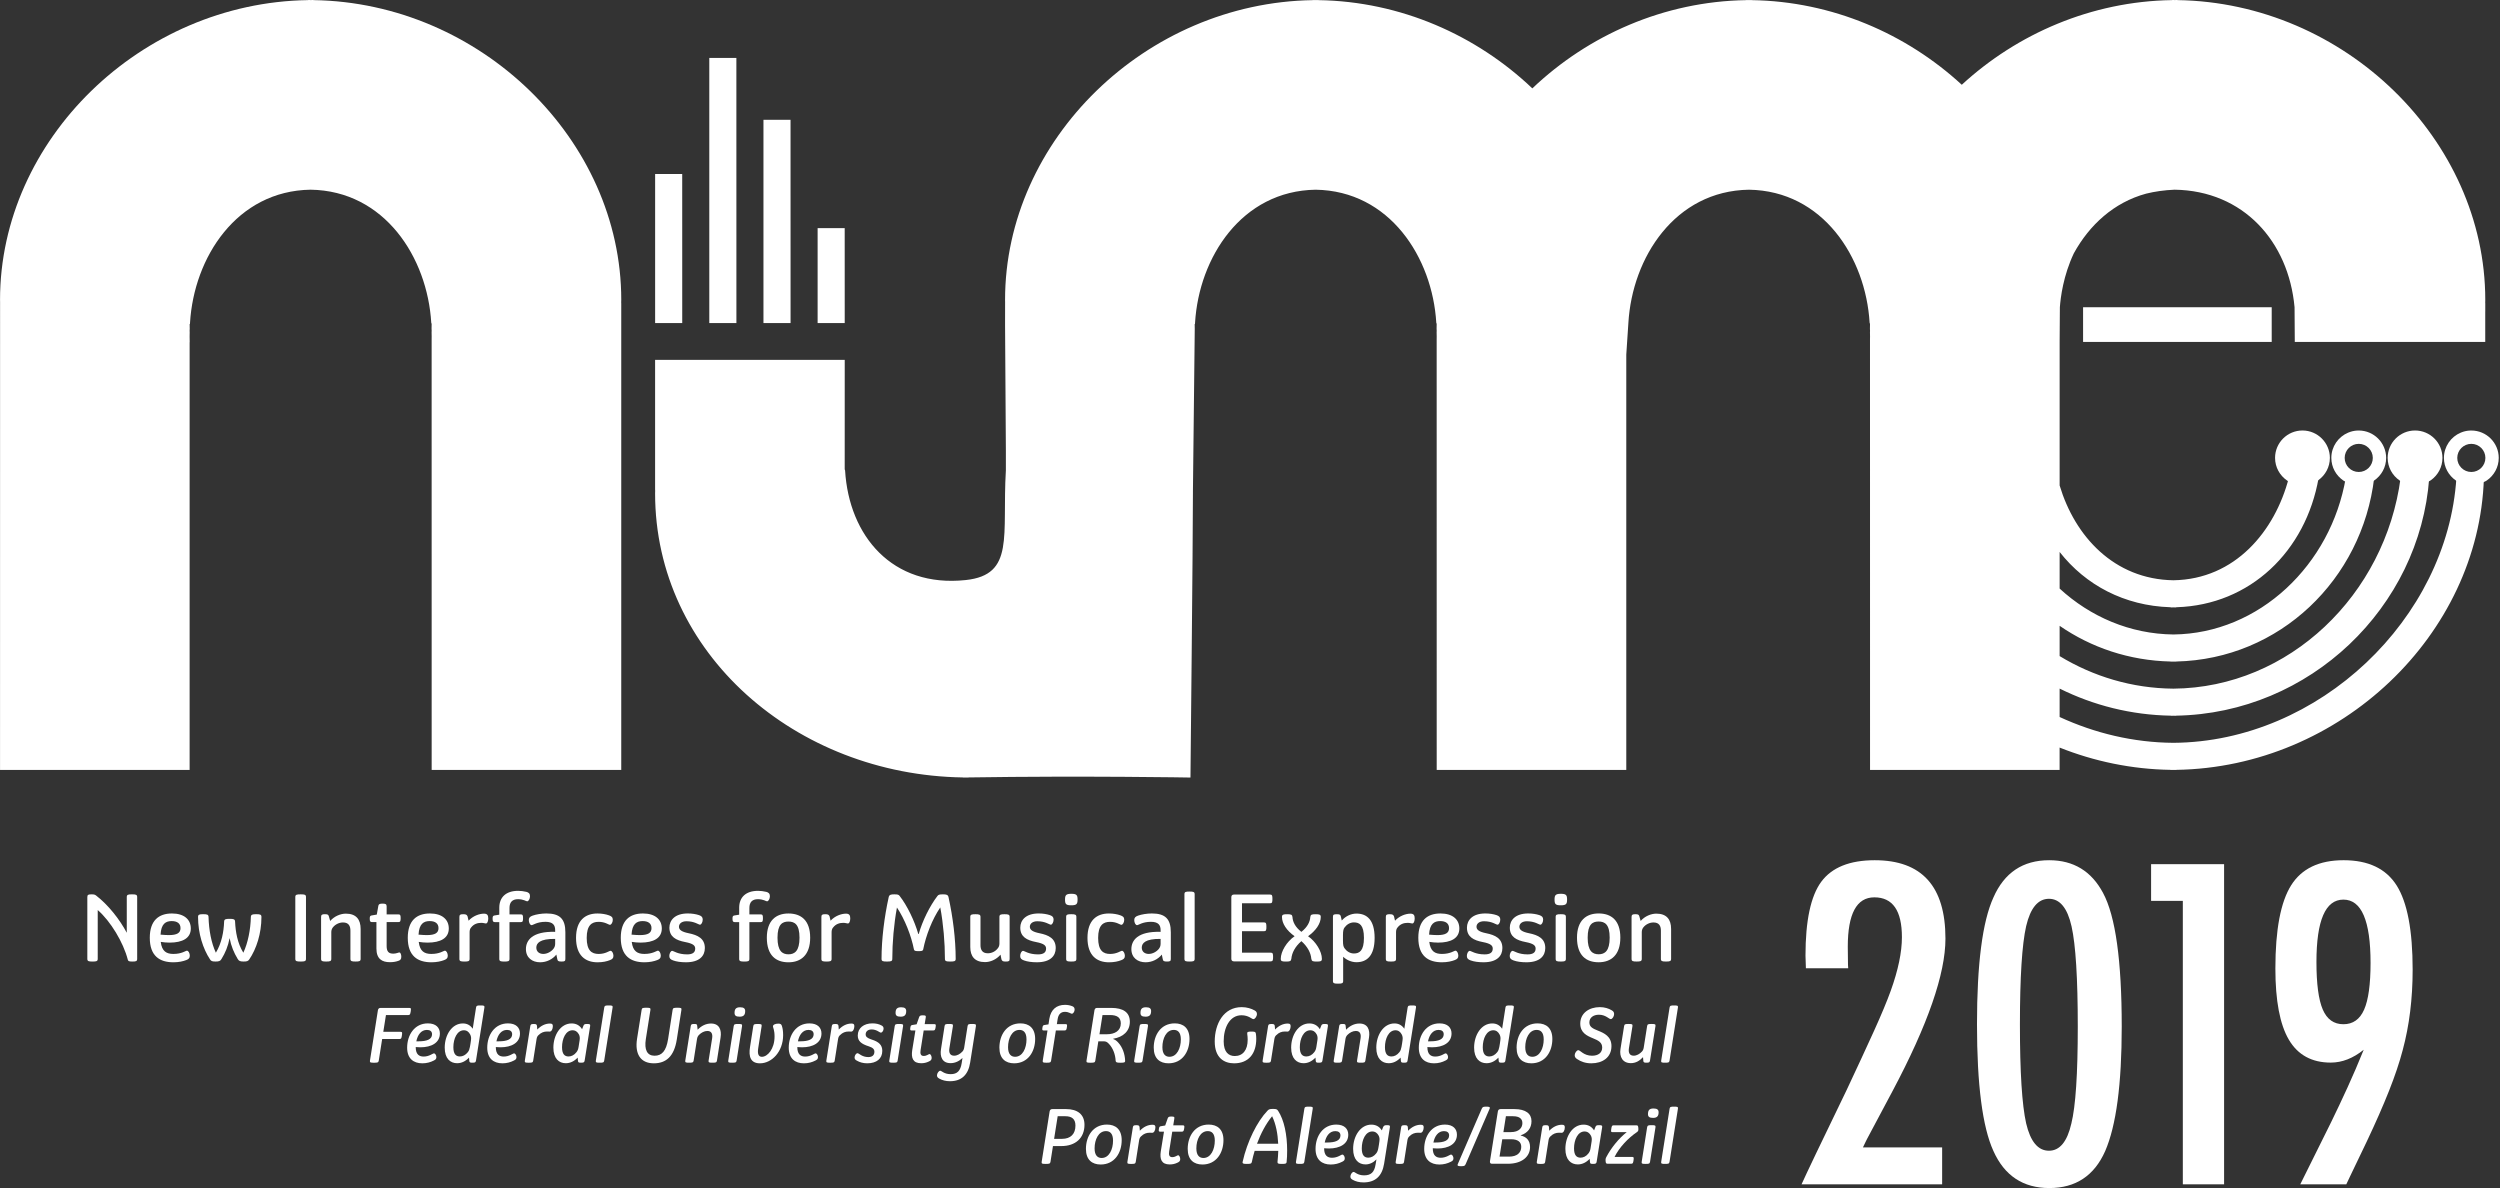 <svg xmlns:rdf="http://www.w3.org/1999/02/22-rdf-syntax-ns#" xmlns="http://www.w3.org/2000/svg" viewBox="0 0 6669.913 3169.675" height="3169.7pt" width="6669.9pt" version="1.1" xmlns:cc="http://creativecommons.org/ns#" xmlns:dc="http://purl.org/dc/elements/1.1/">
<rect x="0" y="0" width="6669.913" height="3169.675" fill="#333333" stroke="none"/>
<defs>
<clipPath id="b">
<path d="m6813 1200h153.05v152h-153.05z"/>
</clipPath>
<clipPath id="a">
<path d="m5345 2401h387v875.22h-387z"/>
</clipPath>
</defs>
<g fill="#fff" transform="translate(-70.844 -92.144)">
<g transform="matrix(.957 0 0 .957 70.844 92.148)">
<g>
<path d="m6463.5 1338.4c19.207-13.891 31.801-36.43 31.801-61.902 0-42.117-34.273-76.391-76.391-76.391-42.121 0-76.391 34.273-76.391 76.391 0 26.152 13.27 49.203 33.352 62.973 0 0 14.148 12.391 43.039 12.391 24.785 0 44.551-13.102 44.59-13.461"/>
<path d="m6777.4 1338.4c19.215-13.891 31.789-36.434 31.789-61.902 0-42.121-34.254-76.387-76.402-76.387-42.109 0-76.363 34.266-76.363 76.387 0 26.152 13.242 49.203 33.336 62.969 0 0 14.117 12.391 43.027 12.391 24.77 0 44.531-13.098 44.613-13.457"/>
<path d="m6575.8 1315.8c-21.629 0-39.219-17.602-39.219-39.23 0-21.629 17.59-39.23 39.219-39.23s39.219 17.602 39.219 39.23c0 21.629-17.59 39.23-39.219 39.23zm76.398-39.23c0-42.121-34.281-76.391-76.398-76.391-0.121 0-0.246 0.02-0.41 0.02-7.754 0-15.223 1.211-22.281 3.422-0.41 0.137-0.816 0.328-1.266 0.469-1.797 0.598-3.59 1.219-5.348 1.949-27.629 11.523-47.094 38.793-47.094 70.531 0 26.152 13.262 49.203 33.383 62.973 0 0 18.242 12.391 43.016 12.391s43.016-12.391 43.016-12.391c20.117-13.77 33.383-36.812 33.383-62.973"/>
</g>
<g clip-path="url(#b)">
<path d="m6889.7 1315.8c-21.668 0-39.23-17.602-39.23-39.23 0-21.629 17.562-39.226 39.23-39.226 21.625 0 39.188 17.598 39.188 39.226 0 21.629-17.562 39.23-39.188 39.23zm76.371-39.23c0-42.121-34.277-76.387-76.371-76.387-0.172 0-0.301 0.016-0.426 0.016-7.738 0-15.258 1.211-22.27 3.418-0.426 0.144-0.852 0.336-1.281 0.473-1.793 0.602-3.59 1.223-5.34 1.953-27.609 11.516-47.098 38.785-47.098 70.527 0 26.148 13.25 49.203 33.379 62.973 0 0 18.246 12.391 43.035 12.391 24.742 0 42.992-12.391 42.992-12.391 20.086-13.77 33.379-36.812 33.379-62.973" fill="#fff"/>
</g>
<g>
<path d="m1208.4 900.75 0.035-0.102h0.305zm-5.062-0.766 2.18-0.039 1.27 0.019zm-680.15 0.664 0.859-0.16 0.152 0.238zm1208.8-64.71c0-446.47-392.7-828.6-858.06-835.63l-0.24-0.304-7.67 0.121-5.05-0.121-2.79 0.141-0.11 0.164c-465.34 7.094-857.98 389.2-857.98 835.63 0 1.809 0.055 3.598 0.117 5.387l-0.117 1305.1h528.52v-1192.3h0.242l-0.148-9.707c-0.051-1.992-0.094-3.961-0.094-5.973 0-3.375 0.086-6.711 0.168-10.066l0.043-2.094-0.211-4.078c0-0.906 0.074-1.789 0.137-2.672 0.074-1.008 0.137-2.012 0.16-3.219l-0.223-12.82 0.863-0.383 0.199-3.297c10.859-181.98 129.88-367.88 336.18-371.04 206.48 3.156 325.49 189.05 336.35 371.04l1.07 3.055-0.219 13.648c0.02 1.004 0.078 2.008 0.156 3.016 0.062 0.883 0.133 1.766 0.133 2.672l-0.211 4.301 0.039 1.871c0.09 3.356 0.172 6.691 0.172 10.066 0 2.012-0.043 3.981-0.09 5.973l0.09 1202h528.52v-1299.7l-0.168-3.477 0.027-1.164c0.07-2.031 0.141-4.082 0.141-6.129"/>
<path d="m5807.3 953.21h525.85v-96.699h-525.85v96.699"/>
<path d="m6848.1 1331.9c-24.867 392.57-382.73 736.17-788.92 738.94-111.32-0.758-219.04-26.707-317.27-71.988v-79.23c93.941 46.66 199.4 73.77 310.85 75.547-0.555 0.043 0.297 0.293 1.402 0.293l5.059-0.129 5.863 0.129 1.234-0.32c373.38-6.281 680.02-302.48 705.99-663.24h-79.742c-42.805 325.79-310.46 585.29-633.39 587.93-115.36-0.941-223.67-33.973-317.27-90.801v-84.41c87.902 60.672 193.96 96.969 309.36 99.539l0.125 0.148 2.766 0.152 5.141-0.129 7.566 0.129 0.258-0.301c288.23-6.379 518.36-228.84 551.73-512.26h-79.23c-41.316 242.49-240.97 434.34-480.45 436.9-121.02-1.293-231.83-49.5-317.27-128v-102.06c72.305 92.371 180.61 150.04 308.21 154.08l0.043 0.102 3.996 0.527c1.02 0 2.039-0.066 3.059-0.148l2.082-0.102 1.957 0.102c0.977 0.082 1.996 0.148 3.019 0.148l3.992-0.629c204.63-6.449 359.82-155.7 395.74-360.92h-83.059c-38.723 148.99-149.92 283.14-321.82 285.77-165.61-2.535-274.89-122.82-317.23-264.28v-400.16l0.68-96.703c1.914-27.098 9.438-88.234 38.98-150.5 43.442-78.828 111.49-141.75 201.57-166.22 24.016-5.922 50.367-9.754 79.359-10.996 191.66 2.934 317.61 144.24 334.36 327.71l0.637 96.703h530.95v-84.758h0.086v-21.742l-0.168-3.477 0.039-1.176c0.043-2.023 0.129-4.07 0.129-6.129 0-446.47-392.63-828.6-857.99-835.64l-0.254-0.293-7.695 0.125-5.059-0.125-2.762 0.145-0.129 0.148c-223.9 3.501-430.9 93.685-585.5 236.02-154.6-142.36-361.5-232.55-585.4-235.93l-0.254-0.293-7.652 0.125-5.059-0.125-2.762 0.145-0.125 0.148c-228.9 3.493-440.3 97.856-596 245.99-155.7-148.15-367.1-242.53-596.1-245.99l-0.25-0.293-7.672 0.125-5.051-0.125-2.781 0.145-0.117 0.148c-465.33 7.102-857.97 389.21-857.97 835.64 0 1.809 0.051 3.598 0.113 5.387l-0.098 64.723 2.254 350.99v9.707c0.051 1.98 0 3.957 0 5.961 0 3.379 0.082 6.719 0 10.07v6.18c0 0.898 0.062 1.789 0 2.668-0.074 0.992 0.023 2.004 0 3.203v16.516c-10.859 181.97 25.613 291.02-111.91 305.67-205.34 21.863-325.49-123.7-336.35-305.67l-1.066-3.047 0.078-305.11h-528.67v361.27l0.183 3.481-0.031 1.176c-0.078 2.023-0.152 4.062-0.152 6.133 0 446.46 392.65 785.02 858.01 792.05l0.25 0.297 7.66-0.129 5.062 0.129 2.781-0.148 0.117-0.148c326.39-4.984 618.65 0.309 618.65 0.309s6.859-659.09 6.859-792.36c0-1.82 0.07-3.609 0-5.398 0 0 5.051-452.3 5.082-453.5l-0.231-12.828 0.867-0.379 0.199-3.305c10.859-181.98 129.87-367.87 336.18-371.03 206.48 3.164 325.49 189.05 336.35 371.03l1.066 3.051-0.215 13.652c0.016 1.012 0.078 2.019 0.148 3.012 0.066 0.887 0.141 1.77 0.141 2.676l-0.211 4.297 0.039 1.875c0.09 3.352 0.172 6.699 0.172 10.07 0 2.004-0.043 3.984-0.102 5.965l0.102 1202h528.52v-1158l5.867-88.617c10.84-181.98 129.86-367.87 336.18-371.03 206.45 3.164 325.47 189.05 336.35 371.03l1.062 3.051-0.211 13.652c0 1.012 0.082 2.019 0.125 3.012 0.086 0.887 0.172 1.77 0.172 2.676l-0.215 4.297 0.043 1.875c0.086 3.352 0.172 6.699 0.172 10.07 0 2.004-0.043 3.984-0.129 5.965l0.129 1202h528.48v-62.426c96.492 38.43 200.97 60.477 309.36 62.125l0.125 0.152 2.766 0.148 5.059-0.129 7.648 0.129 0.258-0.301c457.16-6.906 844.09-376.69 857.61-812.96 0.934-0.398 1.867-0.871 2.762-1.309h-79.402"/>
<path d="m2354.9 636.03h-75.496v264.64h75.547l-0.051-264.64"/>
<path d="m2203.9 334.02h-75.488v566.66h75.578l-0.09-566.66"/>
<path d="m2052.9 161.44h-75.5v739.23h75.594l-0.094-739.23"/>
<path d="m1901.9 485.02h-75.496v415.65h75.566l-0.07-415.65"/>
</g>
</g>
<g transform="translate(0,-14.4)">
<g fill="#fff">
<g>
<path d="m436.82 2499.8v164.91c0 6.43-3.219 7.18-12.629 7.18-9.16 0-11.387-0.992-12.379-4.949-11.883-46.312-46.055-102.76-80.223-132.47v130.24c0 6.43-3.469 7.18-13.867 7.18s-13.867-0.75-13.867-7.18v-164.91c0-6.441 2.973-7.18 11.887-7.18 5.695 0 8.418 0.738 11.637 3.219 31.941 24.762 62.398 62.891 81.711 99.289v-95.328c0-6.441 3.465-7.18 13.867-7.18 10.398 0 13.863 0.738 13.863 7.18"/>
<path d="m499.21 2600.1c8.914 0.742 16.344 1.242 22.039 1.242 22.281 0 31.195-5.941 31.195-18.57 0-12.379-8.664-18.82-23.52-18.82-15.848 0-28.23 7.18-29.715 36.148zm77.996 56.211c0 6.68-3.219 9.16-9.41 11.641-8.168 3.211-20.055 5.941-34.168 5.941-36.895 0-63.141-16.84-63.141-65.371 0-46.051 23.77-64.871 59.18-64.871 32.684 0 50.262 16.34 50.262 40.109 0 25.75-22.035 37.641-56.699 37.641-8.172 0-15.848-0.75-23.523-1.98 2.973 25.5 15.598 32.18 33.676 32.18 22.531 0 32.684-8.656 36.148-8.656 4.207 0 7.676 6.93 7.676 13.367"/>
<path d="m768.36 2553c0 44.07-13.371 85.172-32.438 113.15-2.973 4.707-6.438 5.699-15.102 5.699-8.914 0-12.629-1.242-15.848-6.941-9.906-16.34-17.332-33.668-21.543-55.461-4.207 21.793-11.391 39.121-21.539 55.461-2.973 5.699-6.934 6.941-15.848 6.941-8.668 0-12.133-0.992-14.855-5.699-18.57-27.98-31.941-69.082-31.941-113.15 0-6.438 3.219-7.43 13.863-7.43 10.402 0 13.867 0.992 14.113 7.43 0.992 35.402 7.43 69.57 19.562 95.32 15.598-25.75 21.047-55.949 22.035-82.938 0.25-6.441 3.965-7.434 14.609-7.434 10.648 0 14.363 0.992 14.609 7.434 1.238 26.988 6.191 57.438 22.035 82.938 12.137-25.75 19.316-61.648 20.059-95.32 0.246-6.438 3.961-7.43 14.359-7.43 10.648 0 13.867 0.992 13.867 7.43"/>
<path d="m858.72 2664.7v-164.91c0-6.441 3.469-7.18 14.363-7.18 10.645 0 14.113 0.738 14.113 7.18v164.91c0 6.43-3.469 7.18-14.113 7.18-10.895 0-14.363-0.75-14.363-7.18"/>
<path d="m1033 2584.7v79.98c0 6.43-3.469 7.18-13.617 7.18-10.152 0-13.621-0.75-13.621-7.18v-75.031c0-12.379-4.461-22.031-19.809-22.031-10.402 0-20.551 5.203-26.742 12.871-2.723 3.219-4.457 7.68-4.457 12.879v71.312c0 6.43-3.469 7.18-13.617 7.18-10.152 0-13.621-0.75-13.621-7.18v-111.92c0-5.938 2.973-7.18 10.152-7.18 7.43 0 9.41 1.242 10.648 5.941l3.465 12.129c11.391-13.121 28.227-19.559 41.844-19.559 27.484 0 39.375 15.598 39.375 40.609"/>
<path d="m1141.5 2659c0 6.438-2.231 9.41-8.172 11.137-6.438 2.231-13.367 3.473-22.039 3.473-21.289 0-36.148-8.672-36.148-36.402v-70.559h-11.883c-4.707 0-5.938-2.481-5.938-8.922 0-5.938 0.738-7.668 4.211-8.66l14.598-2.477 4.211-23.774c1.238-4.207 3.469-5.449 11.148-5.449 7.672 0 10.891 1.242 10.891 7.18v21.543h31.449c4.953 0 5.941 2.477 5.941 10.16 0 7.668-0.988 10.398-5.941 10.398h-31.449v63.879c0 15.352 5.941 20.301 17.832 20.301 7.918 0 13.617-3.219 16.09-3.219 3.469 0 5.199 6.438 5.199 11.391"/>
<path d="m1187.5 2600.1c8.918 0.742 16.348 1.242 22.039 1.242 22.289 0 31.199-5.941 31.199-18.57 0-12.379-8.668-18.82-23.52-18.82-15.852 0-28.23 7.18-29.719 36.148zm78 56.211c0 6.68-3.223 9.16-9.41 11.641-8.172 3.211-20.062 5.941-34.172 5.941-36.891 0-63.141-16.84-63.141-65.371 0-46.051 23.77-64.871 59.18-64.871 32.684 0 50.262 16.34 50.262 40.109 0 25.75-22.031 37.641-56.699 37.641-8.172 0-15.84-0.75-23.52-1.98 2.969 25.5 15.598 32.18 33.668 32.18 22.539 0 32.691-8.656 36.152-8.656 4.207 0 7.68 6.93 7.68 13.367"/>
<path d="m1373.5 2556.5c0 6.691-1.98 13.871-6.441 13.871-2.719 0-5.938-1.73-12.129-1.73-10.148 0-19.559 2.969-26.738 11.879-2.973 2.969-4.461 7.68-4.461 12.879v71.312c0 6.43-3.461 7.18-13.621 7.18-10.398 0-13.609-0.75-13.609-7.18v-111.92c0-5.938 2.719-7.18 10.148-7.18 7.422 0 9.652 1.242 11.633 5.691l2.727 11.641c11.391-12.633 28.473-18.82 41.102-18.82 8.422 0 11.391 3.969 11.391 12.379"/>
<path d="m1484.9 2497.6c0 6.691-3.707 13.621-7.68 13.621-2.969 0-9.649-5.691-24.258-5.691-15.109 0-22.781 7.922-22.781 23.27v17.332h30.449c4.711 0 5.699 2.477 5.699 10.16 0 7.668-0.988 10.398-5.699 10.398h-30.449v98.051c0 6.43-3.469 7.18-13.621 7.18-10.148 0-13.617-0.75-13.617-7.18v-98.051h-11.883c-4.707 0-5.949-2.481-5.949-8.922 0-5.938 0.75-7.668 4.211-8.66l13.621-2.227v-18.57c0-27.73 17.578-45.07 50.27-45.07 6.93 0 14.359 0.988 22.027 2.731 5.953 1.48 9.66 4.699 9.66 11.629"/>
<path d="m1552 2624.6v-13.133c-41.109-0.488-50.27 11.641-50.27 23.281 0 10.891 8.168 16.828 18.57 16.828 11.141 0 21.789-6.68 27.238-13.859 2.23-2.969 4.461-6.938 4.461-13.117zm27.23-30.961v71.07c0 5.938-1.73 7.18-10.152 7.18-8.168 0-10.398-1.242-11.387-6.441l-2.481-12.129c-10.152 12.621-25.992 20.551-43.332 20.551-20.801 0-37.879-11.891-37.879-35.16 0-22.781 16.09-47.789 78-46.062v-4.699c0-13.121-5.949-22.039-25.762-22.039-22.77 0-33.168 8.918-37.137 8.918-3.961 0-7.422-6.688-7.422-13.617 0-5.941 2.969-9.41 10.398-11.891 9.16-3.219 23.524-5.691 36.641-5.691 35.66 0 50.512 14.609 50.512 50.012"/>
<path d="m1607.7 2608.8c0-47.051 24.754-65.121 57.188-65.121 11.637 0 22.531 1.98 30.703 4.949 6.934 2.481 10.16 5.203 10.16 11.891 0 6.68-3.719 13.371-7.68 13.371-3.707 0-12.379-7.93-30.211-7.93-18.32 0-31.688 9.16-31.688 42.84 0 33.918 13.367 42.832 31.941 42.832 18.309 0 27.977-8.414 31.688-8.414 3.969 0 7.676 6.934 7.676 13.371 0 6.68-3.215 9.16-9.656 11.633-7.918 3.219-19.066 5.699-32.684 5.699-32.684 0-57.438-18.082-57.438-65.121"/>
<path d="m1755.8 2600.1c8.899 0.738 16.336 1.238 22.027 1.238 22.285 0 31.195-5.941 31.195-18.57 0-12.379-8.664-18.82-23.512-18.82-15.852 0-28.234 7.18-29.711 36.152zm77.988 56.207c0 6.68-3.223 9.16-9.418 11.641-8.168 3.211-20.043 5.941-34.152 5.941-36.91 0-63.148-16.84-63.148-65.371 0-46.047 23.773-64.871 59.172-64.871 32.699 0 50.274 16.34 50.274 40.113 0 25.746-22.039 37.637-56.695 37.637-8.191 0-15.852-0.75-23.535-1.977 2.973 25.5 15.606 32.18 33.676 32.18 22.535 0 32.684-8.66 36.156-8.66 4.215 0 7.672 6.93 7.672 13.367"/>
<path d="m1866.7 2668.9c-6.93-2.481-10.152-5.449-10.152-11.887 0-6.684 3.711-13.621 7.664-13.621 3.723 0 15.117 9.41 39.875 9.41 14.356 0 21.539-4.949 21.539-15.352 0-7.918-4.945-13.371-26.746-17.578-24.504-4.699-42.078-13.871-42.078-38.383 0-19.809 14.59-37.879 49.012-37.879 11.648 0 21.547 1.73 29.965 4.461 6.93 2.469 9.91 5.438 9.91 11.879 0 6.691-3.473 13.621-7.434 13.621-3.723 0-14.356-9.16-35.902-9.16-13.371 0-20.055 6.93-20.055 14.609 0 8.41 7.426 13.609 25.754 17.332 24.504 4.949 43.324 14.109 43.324 39.609 0 21.051-14.606 37.891-50.258 37.891-13.875 0-25.512-1.73-34.418-4.953"/>
<path d="m2124.9 2497.6c0 6.688-3.715 13.617-7.68 13.617-2.973 0-9.645-5.688-24.262-5.688-15.094 0-22.773 7.918-22.773 23.27v17.328h30.453c4.707 0 5.699 2.48 5.699 10.16 0 7.672-0.992 10.402-5.699 10.402h-30.453v98.047c0 6.434-3.481 7.184-13.621 7.184-10.156 0-13.625-0.75-13.625-7.184v-98.047h-11.875c-4.719 0-5.945-2.481-5.945-8.922 0-5.938 0.742-7.668 4.211-8.66l13.609-2.23v-18.57c0-27.726 17.586-45.066 50.27-45.066 6.934 0 14.367 0.988 22.031 2.727 5.945 1.48 9.66 4.703 9.66 11.633"/>
<path d="m2203.9 2608.3c0-35.402-12.875-43.082-29.473-43.082-16.586 0-29.215 7.68-29.215 43.082 0 35.406 12.629 44.316 29.215 44.316 16.598 0 29.473-8.91 29.473-44.316zm-87.16 0c0-45.801 24.516-64.621 57.688-64.621 33.43 0 57.945 18.07 57.945 64.621 0 46.547-25.008 65.617-57.945 65.617-33.172 0-57.688-18.078-57.688-65.617"/>
<path d="m2339.3 2556.5c0 6.691-1.98 13.871-6.445 13.871-2.711 0-5.941-1.73-12.125-1.73-10.148 0-19.562 2.973-26.738 11.883-2.973 2.969-4.465 7.68-4.465 12.879v71.309c0 6.43-3.473 7.18-13.617 7.18-10.391 0-13.621-0.75-13.621-7.18v-111.92c0-5.941 2.727-7.18 10.16-7.18 7.422 0 9.645 1.238 11.625 5.688l2.742 11.641c11.379-12.629 28.461-18.82 41.09-18.82 8.422 0 11.395 3.969 11.395 12.379"/>
<path d="m2620.6 2664.7c0 6.43-3.473 7.18-14.359 7.18-10.898 0-14.356-0.75-14.356-7.18 0-43.09-4.211-92.859-12.379-137.18-21.543 31.449-38.394 75.281-45.562 111.92-0.742 3.961-3.73 4.711-12.383 4.711-8.664 0-11.641-0.75-12.379-4.711-7.188-36.637-24.277-80.219-45.305-111.67-8.184 44.32-12.379 94.09-12.379 136.93 0 6.43-3.473 7.18-14.375 7.18-10.898 0-14.355-0.75-14.355-7.18 0-52.25 7.426-111.67 19.066-164.41 1.48-6.691 5.691-7.68 14.598-7.68 9.422 0 11.883 0.742 14.613 4.211 20.051 25.75 39.617 66.109 49.777 101.52h1.223c9.66-34.672 29.469-74.781 50.016-101.52 2.492-3.223 5.211-4.211 14.613-4.211 9.164 0 13.379 0.988 14.856 7.68 11.641 52.738 19.07 112.16 19.07 164.41"/>
<path d="m2764.5 2552.8v111.92c0 5.941-1.73 7.18-10.398 7.18-7.426 0-9.41-0.988-11.394-5.699l-2.477-12.629c-11.398 13.379-27.73 19.809-41.348 19.809-27.73 0-39.367-15.598-39.367-40.359v-80.219c0-6.191 3.207-7.184 13.621-7.184 10.156 0 13.617 0.992 13.617 7.184v75.27c0 12.129 4.461 21.789 19.555 21.789 10.652 0 20.32-5.199 26.254-12.871 2.969-3.219 4.699-7.68 4.699-12.879v-71.309c0-6.191 3.223-7.184 13.617-7.184 10.144 0 13.621 0.992 13.621 7.184"/>
<path d="m2802.8 2668.9c-6.926-2.477-10.148-5.449-10.148-11.887 0-6.68 3.719-13.621 7.688-13.621 3.703 0 15.094 9.41 39.859 9.41 14.367 0 21.539-4.949 21.539-15.352 0-7.918-4.957-13.367-26.746-17.578-24.5-4.699-42.094-13.871-42.094-38.379 0-19.812 14.617-37.879 49.035-37.879 11.641 0 21.543 1.727 29.957 4.457 6.945 2.473 9.902 5.441 9.902 11.883 0 6.688-3.473 13.617-7.422 13.617-3.719 0-14.367-9.16-35.91-9.16-13.356 0-20.051 6.93-20.051 14.609 0 8.41 7.422 13.609 25.738 17.332 24.535 4.949 43.348 14.109 43.348 39.609 0 21.051-14.613 37.891-50.273 37.891-13.852 0-25.492-1.73-34.422-4.953"/>
<path d="m2915.3 2664.7v-111.92c0-6.191 3.215-7.18 13.606-7.18 10.156 0 13.629 0.988 13.629 7.18v111.92c0 6.43-3.473 7.18-13.629 7.18-10.391 0-13.606-0.75-13.606-7.18zm-2.984-158.22c0-11.141 2.242-15.352 16.59-15.352 14.367 0 16.844 3.461 16.844 15.352 0 11.879-2.477 15.348-16.844 15.348-14.348 0-16.59-3.469-16.59-15.348"/>
<path d="m2972.2 2608.8c0-47.051 24.746-65.121 57.18-65.121 11.648 0 22.539 1.98 30.719 4.953 6.918 2.477 10.141 5.199 10.141 11.887 0 6.684-3.715 13.371-7.672 13.371-3.711 0-12.383-7.93-30.211-7.93-18.316 0-31.699 9.16-31.699 42.84 0 33.922 13.383 42.832 31.945 42.832 18.32 0 27.988-8.414 31.68-8.414 3.977 0 7.691 6.934 7.691 13.371 0 6.68-3.223 9.16-9.668 11.629-7.918 3.223-19.055 5.703-32.68 5.703-32.68 0-57.426-18.082-57.426-65.121"/>
<path d="m3167.3 2624.6v-13.133c-41.098-0.488-50.25 11.641-50.25 23.281 0 10.891 8.152 16.828 18.559 16.828 11.152 0 21.793-6.676 27.242-13.859 2.234-2.969 4.449-6.938 4.449-13.117zm27.242-30.961v71.07c0 5.941-1.723 7.18-10.152 7.18-8.172 0-10.406-1.238-11.387-6.441l-2.488-12.129c-10.152 12.621-25.988 20.551-43.332 20.551-20.793 0-37.863-11.891-37.863-35.16 0-22.781 16.09-47.789 77.98-46.062v-4.699c0-13.117-5.938-22.039-25.75-22.039-22.774 0-33.184 8.922-37.141 8.922-3.957 0-7.43-6.691-7.43-13.621 0-5.941 2.98-9.41 10.41-11.891 9.172-3.219 23.516-5.691 36.648-5.691 35.648 0 50.504 14.613 50.504 50.012"/>
<path d="m3230.9 2664.7v-172.34c0-6.434 3.219-7.184 13.633-7.184 10.133 0 13.613 0.75 13.613 7.184v172.34c0 6.434-3.481 7.18-13.613 7.18-10.414 0-13.633-0.746-13.633-7.18"/>
<path d="m3467.4 2659.8c0 8.672-0.746 11.641-6.449 11.641h-98.043c-4.465 0-6.934-2.469-6.934-6.93v-164.41c0-4.461 2.469-6.93 6.934-6.93h96.555c5.445 0 6.191 2.969 6.191 11.629 0 8.922-0.746 11.641-6.191 11.641h-75.004v51.012h58.668c5.699 0 6.445 2.969 6.445 11.879 0 8.668-0.746 11.641-6.445 11.641h-58.668v57.199h76.492c5.703 0 6.449 2.719 6.449 11.629"/>
<path d="m3597.6 2664.5c0 6.684-3.223 7.434-13.859 7.434-10.641 0-13.133-0.75-14.367-7.434-1.238-15.348-9.648-32.188-26.488-47.047-17.082 14.859-25.512 31.699-26.75 47.047-1.234 6.684-3.707 7.434-14.348 7.434-10.66 0-13.883-0.75-13.883-7.434 0-19.066 15.606-45.559 36.906-60.168-21.059-14.848-33.684-33.668-33.684-51.25 0-6.438 3.223-7.43 13.863-7.43 10.418 0 13.375 0.992 14.125 7.43 0.727 12.871 7.172 26.742 23.77 39.609 16.332-12.867 23.02-26.738 23.773-39.609 0.727-6.438 3.707-7.43 14.102-7.43 10.66 0 13.859 0.992 13.859 7.43 0 17.582-13.109 36.402-33.898 51.25 21.273 14.609 36.879 41.102 36.879 60.168"/>
<path d="m3709.8 2608.8c0-34.668-12.133-41.352-26.742-41.352-10.641 0-19.309 5.941-24.996 13.621-2.731 3.711-4.219 8.172-4.219 20.793v13.867c0 12.383 1.238 16.59 4.219 20.801 5.434 7.68 14.355 13.871 24.996 13.871 14.609 0 26.742-6.941 26.742-41.602zm28.484 0c0 48.531-21.305 64.871-48.527 64.871-12.891 0-26.262-5.691-35.41-14.609v64.867c0 6.191-3.465 6.941-13.625 6.941s-13.621-0.75-13.621-6.941v-171.09c0-5.941 1.742-7.184 10.16-7.184 7.684 0 9.656 0.992 10.894 5.941l2.477 10.902c10.641-12.383 25.5-18.574 39.355-18.574 27.242 0 48.297 16.34 48.297 64.871"/>
<path d="m3845.2 2556.5c0 6.688-1.98 13.871-6.441 13.871-2.734 0-5.941-1.73-12.125-1.73-10.168 0-19.578 2.969-26.75 11.879-2.973 2.973-4.457 7.68-4.457 12.883v71.309c0 6.43-3.469 7.18-13.613 7.18-10.402 0-13.613-0.75-13.613-7.18v-111.92c0-5.938 2.715-7.18 10.144-7.18 7.434 0 9.648 1.242 11.629 5.691l2.738 11.637c11.371-12.625 28.473-18.816 41.094-18.816 8.422 0 11.395 3.969 11.395 12.379"/>
<path d="m3883.6 2600.1c8.902 0.738 16.344 1.238 22.035 1.238 22.277 0 31.203-5.941 31.203-18.57 0-12.379-8.66-18.82-23.52-18.82-15.856 0-28.234 7.18-29.719 36.152zm77.996 56.207c0 6.684-3.211 9.164-9.41 11.641-8.172 3.211-20.066 5.941-34.172 5.941-36.894 0-63.137-16.84-63.137-65.371 0-46.051 23.785-64.871 59.172-64.871 32.688 0 50.273 16.34 50.273 40.113 0 25.75-22.035 37.637-56.695 37.637-8.172 0-15.856-0.75-23.516-1.98 2.965 25.504 15.59 32.184 33.66 32.184 22.52 0 32.688-8.66 36.141-8.66 4.207 0 7.684 6.93 7.684 13.367"/>
<path d="m3994.5 2668.9c-6.934-2.484-10.137-5.449-10.137-11.895 0-6.676 3.703-13.617 7.684-13.617 3.703 0 15.09 9.41 39.84 9.41 14.363 0 21.547-4.949 21.547-15.352 0-7.918-4.953-13.367-26.727-17.578-24.527-4.699-42.094-13.871-42.094-38.383 0-19.805 14.59-37.879 49-37.879 11.66 0 21.574 1.73 29.98 4.461 6.934 2.469 9.91 5.441 9.91 11.879 0 6.691-3.477 13.621-7.434 13.621-3.703 0-14.363-9.16-35.91-9.16-13.363 0-20.047 6.93-20.047 14.609 0 8.41 7.434 13.613 25.754 17.332 24.5 4.949 43.316 14.109 43.316 39.609 0 21.047-14.613 37.887-50.25 37.887-13.891 0-25.5-1.727-34.434-4.945"/>
<path d="m4108.9 2668.9c-6.945-2.477-10.164-5.445-10.164-11.891 0-6.676 3.707-13.617 7.668-13.617 3.73 0 15.102 9.41 39.879 9.41 14.355 0 21.531-4.949 21.531-15.352 0-7.918-4.938-13.367-26.73-17.582-24.516-4.695-42.09-13.867-42.09-38.375 0-19.812 14.586-37.883 49.012-37.883 11.652 0 21.535 1.73 29.973 4.461 6.922 2.469 9.906 5.441 9.906 11.879 0 6.688-3.477 13.621-7.438 13.621-3.73 0-14.355-9.16-35.891-9.16-13.379 0-20.066 6.93-20.066 14.609 0 8.41 7.434 13.613 25.754 17.332 24.492 4.949 43.324 14.109 43.324 39.609 0 21.047-14.613 37.891-50.27 37.891-13.867 0-25.496-1.734-34.398-4.953"/>
<path d="m4221.3 2664.7v-111.92c0-6.188 3.207-7.176 13.617-7.176 10.144 0 13.613 0.988 13.613 7.176v111.92c0 6.43-3.469 7.18-13.613 7.18-10.41 0-13.617-0.75-13.617-7.18zm-2.973-158.22c0-11.141 2.215-15.348 16.59-15.348 14.344 0 16.824 3.461 16.824 15.348 0 11.883-2.481 15.352-16.824 15.352-14.375 0-16.59-3.469-16.59-15.352"/>
<path d="m4365.4 2608.2c0-35.402-12.883-43.082-29.461-43.082-16.606 0-29.223 7.68-29.223 43.082 0 35.41 12.617 44.32 29.223 44.32 16.578 0 29.461-8.91 29.461-44.32zm-87.176 0c0-45.801 24.531-64.617 57.715-64.617 33.426 0 57.926 18.066 57.926 64.617s-24.988 65.621-57.926 65.621c-33.184 0-57.715-18.078-57.715-65.621"/>
<path d="m4529.3 2584.7v79.98c0 6.43-3.473 7.18-13.613 7.18-10.144 0-13.617-0.75-13.617-7.18v-75.027c0-12.383-4.473-22.031-19.812-22.031-10.391 0-20.562 5.199-26.758 12.867-2.695 3.223-4.445 7.68-4.445 12.883v71.309c0 6.43-3.477 7.18-13.617 7.18-10.141 0-13.617-0.75-13.617-7.18v-111.92c0-5.941 2.973-7.184 10.145-7.184 7.445 0 9.418 1.242 10.668 5.941l3.445 12.129c11.395-13.121 28.234-19.559 41.848-19.559 27.484 0 39.375 15.602 39.375 40.609"/>
<path d="m1166.6 2805.1c-1.211 7.09-1.82 9.52-6.281 9.52h-59.758l-7.09 44.774h46.188c4.66 0 4.449 2.629 3.441 9.719-1.012 7.09-1.82 9.52-6.281 9.52h-46.391l-9.109 57.942c-0.809 4.859-3.848 5.269-12.559 5.269-8.922 0-11.75-0.41-10.941-5.269l21.27-134.71c0.812-4.262 3.043-6.281 7.293-6.281h76.777c4.66 0 4.449 2.43 3.441 9.52"/>
<path d="m1181.6 2884.7h6.691c21.07 0 35.25-5.062 35.25-18.844 0-7.898-5.469-11.547-13.781-11.547-15.391 0-24.707 13.367-28.16 30.391zm-1.617 15.398v0.399c0 19.453 9.52 24.922 21.07 24.922 14.988 0 24.309-8.512 27.547-8.512 3.652 0 6.481 5.672 6.481 9.723 0 4.867-1.82 6.887-6.68 9.32-8.918 4.656-19.25 7.5-30.789 7.5-23.301 0-40.52-12.562-40.52-41.73 0-33.832 19.648-64.832 55.301-64.832 21.68 0 32.008 11.551 32.008 26.949 0 24.711-22.48 36.863-51.859 36.863-3.852 0-8.102-0.203-12.559-0.602"/>
<path d="m1325.2 2866.4c-3.652-6.891-8.91-11.141-16.812-11.141-17.828 0-27.957 22.078-27.957 45.168 0 18.84 7.289 24.723 17.418 24.723 7.5 0 14.988-3.652 21.07-11.352 3.238-4.051 4.461-7.898 5.668-14.18 1.223-5.871 2.031-12.148 2.844-18.23 0.809-5.668 0.199-10.328-2.231-14.988zm38.09-72.121-22.492 141.6c-0.809 4.859-2.231 5.879-9.117 5.879-6.281 0-8.301-0.41-8.711-4.66l-0.812-8.91c-9.32 9.918-20.047 14.988-31.797 14.988-17.832 0-33.024-12.16-33.024-41.527 0-33.832 19.242-64.621 48.41-64.621 11.152 0 19.863 4.66 26.34 14.18l8.91-56.93c0.812-4.859 3.453-5.262 11.75-5.262 8.512 0 11.352 0.402 10.543 5.262"/>
<path d="m1395.3 2884.7h6.688c21.07 0 35.25-5.062 35.25-18.844 0-7.898-5.469-11.547-13.777-11.547-15.391 0-24.711 13.367-28.16 30.391zm-1.621 15.398v0.399c0 19.453 9.52 24.922 21.07 24.922 14.988 0 24.309-8.512 27.551-8.512 3.648 0 6.48 5.672 6.48 9.723 0 4.867-1.82 6.887-6.684 9.32-8.906 4.656-19.25 7.5-30.789 7.5-23.301 0-40.52-12.562-40.52-41.73 0-33.832 19.652-64.832 55.309-64.832 21.672 0 32 11.551 32 26.949 0 24.711-22.476 36.863-51.859 36.863-3.848 0-8.098-0.203-12.559-0.602"/>
<path d="m1545.8 2844.4c0 7.289-3.441 14.379-8.312 14.379-2.43 0-4.66-0.199-7.289-0.199-8.301 0-15.801 2.832-22.488 9.52-3.031 2.633-4.449 5.672-5.262 10.332l-9.121 58.141c-0.809 4.859-3.438 5.269-11.949 5.269-8.309 0-11.141-0.41-10.328-5.269l14.578-92.172c0.812-4.859 2.231-5.879 9.32-5.879 6.082 0 7.5 0.809 8.512 4.66l0.809 10.129c9.52-9.918 21.07-16 33.832-16 6.277 0 7.699 2.231 7.699 7.09"/>
<path d="m1615.5 2866.6c-3.656-7.09-9.32-11.34-17.219-11.34-17.836 0-27.965 22.082-27.965 45.172 0 18.84 7.301 24.719 17.43 24.719 7.496 0 14.988-3.648 20.867-11.148 3.434-4.25 4.856-8.102 5.875-14.383 1.012-5.867 2.019-12.148 2.828-18.23 0.809-5.668 0.414-10.328-1.816-14.789zm29.781-22.277-14.594 91.559c-0.809 4.859-2.434 5.879-9.32 5.879-6.281 0-8.102-0.41-8.516-4.66l-0.805-8.906c-9.312 9.918-20.047 14.988-31.801 14.988-17.824 0-33.016-12.16-33.016-41.531 0-33.828 19.25-64.621 48.617-64.621 12.148 0 21.672 5.262 27.953 15.391l3.644-9.32c1.625-4.051 3.848-4.66 9.926-4.66 7.102 0 8.719 1.02 7.91 5.883"/>
<path d="m1660.5 2936.5 22.492-142.21c0.809-4.859 3.645-5.258 11.953-5.258 8.512 0 11.137 0.398 10.332 5.258l-22.484 142.21c-0.816 4.859-3.453 5.269-11.961 5.269-8.301 0-11.137-0.41-10.332-5.269"/>
<path d="m1770.4 2878.4 12.359-77.988c0.812-4.859 3.641-5.269 12.359-5.269 8.918 0 11.746 0.41 11.129 5.269l-12.348 78.398c-4.449 28.562 3.445 44.359 23.293 44.359 19.246 0 31.004-12.359 36.059-44.16l12.16-78.598c0.812-4.859 3.836-5.269 12.566-5.269 8.906 0 11.746 0.41 10.922 5.269l-12.348 79.207c-7.094 45.781-28.973 63.812-61.375 63.812-36.059 0-50.852-25.531-44.777-65.031"/>
<path d="m1993.3 2874.7-9.715 61.789c-0.809 4.859-3.441 5.27-11.953 5.27-8.305 0-11.137-0.41-10.328-5.27l9.52-59.961c1.617-10.539-1.016-19.449-12.766-19.449-8.105 0-16.606 4.66-22.277 10.531-2.633 2.641-4.668 6.281-5.269 10.738l-9.113 58.141c-0.82 4.859-3.648 5.27-11.953 5.27-8.305 0-11.133-0.41-10.324-5.27l14.574-92.168c0.809-4.859 2.231-5.883 9.125-5.883 6.273 0 7.691 0.812 8.098 4.66l1.211 10.742c9.727-10.332 22.086-16.609 35.656-16.609 22.086 0 28.762 16.809 25.516 37.469"/>
<path d="m2030.6 2808.9c0-10.332 3.852-14.992 14.789-14.992 9.918 0 13.566 3.441 13.566 10.133 0 10.117-4.055 14.988-14.789 14.988-10.133 0-13.566-3.238-13.566-10.129zm-16.812 127.62 14.574-92.582c0.809-5.062 3.652-5.469 11.949-5.469 8.516 0 11.141 0.406 10.332 5.469l-14.574 92.582c-0.809 4.859-3.449 5.269-11.949 5.269-8.312 0-11.141-0.41-10.332-5.269"/>
<path d="m2071.9 2899.7 8.707-55.711c0.809-5.059 3.644-5.469 11.953-5.469 8.508 0 11.133 0.41 10.324 5.469l-9.117 58.949c-2.426 15.203 0.609 23.102 9.727 23.102 15.188 0 33.836-20.871 33.836-54.289 0-17.832-4.269-23.5-4.269-26.949 0-4.051 5.473-7.293 14.594-7.293 5.672 0 8.309 1.82 9.527 7.09 1.816 5.879 3.035 13.172 3.035 23.703 0 44.16-30.391 75.156-61.785 75.156-24.106 0-31-16.609-26.531-43.758"/>
<path d="m2199.7 2884.7h6.676c21.07 0 35.242-5.059 35.242-18.836 0-7.902-5.469-11.555-13.77-11.555-15.394 0-24.707 13.371-28.148 30.391zm-1.625 15.402v0.399c0 19.453 9.523 24.922 21.07 24.922 14.992 0 24.305-8.512 27.555-8.512 3.637 0 6.48 5.672 6.48 9.719 0 4.871-1.832 6.891-6.691 9.324-8.91 4.656-19.25 7.496-30.801 7.496-23.289 0-40.5-12.559-40.5-41.73 0-33.828 19.652-64.828 55.297-64.828 21.684 0 32.012 11.551 32.012 26.949 0 24.711-22.488 36.859-51.859 36.859-3.859 0-8.105-0.199-12.562-0.598"/>
<path d="m2350.2 2844.4c0 7.289-3.445 14.379-8.305 14.379-2.422 0-4.656-0.199-7.281-0.199-8.32 0-15.801 2.832-22.492 9.52-3.043 2.633-4.457 5.672-5.277 10.332l-9.098 58.141c-0.824 4.859-3.461 5.269-11.953 5.269-8.305 0-11.144-0.41-10.34-5.269l14.594-92.172c0.809-4.859 2.219-5.879 9.312-5.879 6.086 0 7.484 0.809 8.508 4.66l0.809 10.129c9.531-9.922 21.066-16 33.84-16 6.273 0 7.684 2.231 7.684 7.09"/>
<path d="m2356.9 2936.3c-4.856-2.43-6.078-5.07-6.078-8.711 0-4.66 3.844-11.141 7.895-11.141 3.859 0 11.754 10.328 28.781 10.328 10.324 0 16.211-5.066 16.211-14.18 0-6.688-4.066-10.938-14.602-14.387-20.856-6.481-29.777-14.383-29.777-28.973 0-19.848 16.016-32.41 39.105-32.41 9.52 0 17.621 2.031 23.699 5.269 4.457 2.031 6.078 4.66 6.078 8.91 0 5.074-3.648 10.539-7.285 10.539-3.453 0-10.949-8.508-24.52-8.508-10.742 0-16 6.078-16 13.168 0 6.07 3.844 9.723 15.391 13.574 20.258 6.277 28.957 14.988 28.957 30.391 0 20.856-15.18 33.219-40.102 33.219-11.145 0-20.051-2.641-27.754-7.09"/>
<path d="m2460.2 2808.9c0-10.332 3.848-14.992 14.797-14.992 9.922 0 13.57 3.441 13.57 10.133 0 10.117-4.047 14.988-14.793 14.988-10.121 0-13.574-3.238-13.574-10.129zm-16.809 127.62 14.582-92.582c0.809-5.059 3.648-5.469 11.953-5.469 8.504 0 11.145 0.41 10.336 5.469l-14.582 92.582c-0.808 4.859-3.449 5.269-11.969 5.269-8.289 0-11.129-0.41-10.32-5.269"/>
<path d="m2567 2847.2c-1.008 6.078-1.812 8.508-5.672 8.508h-26.121l-8.32 52.871c-1.402 8.918 0.223 15.199 8.32 15.199 8.301 0 13.172-5.07 15.598-5.07 3.246 0 5.672 5.879 5.672 10.129 0 4.859-2.031 7.5-7.91 9.93-6.269 3.043-12.949 4.461-20.055 4.461-21.867 0-27.129-13.781-23.902-34.848l8.508-52.672h-10.727c-3.449 0-3.641-2.019-2.836-7.289 0.805-5.062 1.621-6.281 4.664-7.09l12.145-2.031 6.887-19.648c1.828-3.844 4.047-4.25 10.129-4.25 6.887 0 8.098 1.008 7.293 5.879l-2.832 17.617h26.137c3.844 0 4.047 2.234 3.023 8.305"/>
<path d="m2674.6 2843.9-15.394 97.441c-5.07 33.02-23.309 49.84-53.887 49.84-11.34 0-20.664-2.641-28.359-6.891-4.859-2.641-6.289-5.07-6.289-8.91 0-5.07 4.664-12.16 8.719-12.16 3.641 0 10.324 9.121 27.754 9.121 17.629 0 26.129-8.922 29.379-29.172l2.215-13.98c-8.91 8.512-19.644 13.773-31.809 13.773-22.074 0-28.969-16.812-25.504-37.68l9.52-61.383c0.805-5.059 3.641-5.469 11.949-5.469 8.5 0 11.125 0.41 10.324 5.469l-9.523 59.762c-1.621 10.539 1.215 19.449 12.754 19.449 8.125 0 16.02-4.66 21.684-10.738 2.641-2.633 4.25-5.871 5.07-10.531l9.109-57.941c0.82-5.059 3.66-5.469 11.949-5.469 8.32 0 11.144 0.41 10.34 5.469"/>
<path d="m2809.5 2879.6c0-19.449-8.703-25.328-18.836-25.328-19.844 0-30.394 22.488-30.394 46.188 0 19.25 8.723 25.531 18.84 25.531 19.859 0 30.391-22.691 30.391-46.391zm-72.309 22.082c0-33.828 19.031-64.828 56.098-64.828 22.695 0 39.309 12.356 39.309 41.726 0 33.633-19.047 64.832-56.113 64.832-22.695 0-39.293-12.359-39.293-41.73"/>
<path d="m2937.9 2800.2c0 5.062-3.656 10.941-7.496 10.941-3.027 0-7.895-5.07-18.438-5.07-10.129 0-17.215 6.082-19.234 18.641l-2.234 14.18h23.703c3.856 0 4.055 2.231 3.047 8.297-0.812 6.082-1.84 8.512-5.68 8.512h-23.699l-12.762 80.832c-0.812 4.859-3.641 5.269-11.949 5.269-8.312 0-11.141-0.41-10.328-5.269l12.762-80.832h-10.746c-3.441 0-3.641-2.019-2.828-7.289 0.812-5.059 1.621-6.281 4.652-7.09l11.535-1.82 2.234-14.789c4.055-24.723 19.051-37.27 41.723-37.27 7.301 0 13.375 1.207 19.668 3.641 4.449 1.816 6.07 4.656 6.07 9.117"/>
<path d="m3061.1 2836.9c0-16-10.523-22.277-28.754-22.277h-20.062l-8.102 51.25h19.856c21.066 0 37.062-9.32 37.062-28.973zm-20.254 40.918v0.812c5.262 1.621 9.918 5.469 13.777 9.93 10.941 11.949 17.414 29.781 18.02 48.012 0.211 4.859-3.234 5.269-12.148 5.269-8.918 0-12.551-0.41-13.156-5.269-0.812-17.02-7.285-34.031-18.039-45.172-4.863-5.27-8.309-6.688-14.176-6.688h-13.988l-8.102 51.859c-0.793 4.859-3.84 5.269-12.547 5.269-8.914 0-11.754-0.41-10.941-5.269l21.277-134.71c0.793-4.258 3.027-6.281 7.285-6.281h37.27c32.004 0 49.836 11.75 49.836 37.07 0 24.922-18.039 40.922-44.367 45.168"/>
<path d="m3113.6 2808.9c0-10.332 3.836-14.992 14.785-14.992 9.926 0 13.57 3.441 13.57 10.133 0 10.117-4.047 14.988-14.785 14.988-10.117 0-13.57-3.238-13.57-10.129zm-16.809 127.62 14.594-92.582c0.809-5.059 3.625-5.469 11.93-5.469 8.52 0 11.145 0.41 10.332 5.469l-14.59 92.582c-0.809 4.859-3.434 5.269-11.934 5.269-8.305 0-11.141-0.41-10.332-5.269"/>
<path d="m3221.3 2879.6c0-19.449-8.699-25.332-18.828-25.332-19.848 0-30.375 22.492-30.375 46.192 0 19.25 8.699 25.531 18.828 25.531 19.844 0 30.375-22.691 30.375-46.391zm-72.312 22.078c0-33.828 19.047-64.828 56.129-64.828 22.672 0 39.293 12.359 39.293 41.73 0 33.629-19.051 64.828-56.109 64.828-22.691 0-39.312-12.359-39.312-41.73"/>
<path d="m3311.7 2885.3c0-47 23.297-91.77 72.121-91.77 13.758 0 25.922 4.051 34.223 8.711 4.453 2.426 6.281 5.465 6.281 9.726 0 6.07-5.062 13.57-9.52 13.57-4.242 0-12.562-10.328-31.805-10.328-31.406 0-47.605 33.219-47.394 69.68 0 29.168 13.57 39.098 29.559 39.098 21.281 0 34.453-15.598 34.453-43.547 0-5.473-0.418-10.332-1.219-15.602-0.609-5.269 1.828-6.078 10.734-6.078 8.91 0 11.555 0.406 12.355 5.469 0.609 4.25 1.008 8.91 1.008 13.777 0 38.891-19.832 65.43-59.137 65.43-26.555 0-51.66-14.586-51.66-58.137"/>
<path d="m3514.2 2844.4c0 7.289-3.449 14.379-8.301 14.379-2.434 0-4.656-0.199-7.309-0.199-8.301 0-15.781 2.828-22.465 9.52-3.039 2.629-4.461 5.672-5.281 10.332l-9.121 58.141c-0.797 4.859-3.426 5.269-11.941 5.269-8.301 0-11.148-0.41-10.328-5.269l14.594-92.172c0.801-4.859 2.223-5.883 9.293-5.883 6.082 0 7.504 0.812 8.516 4.664l0.82 10.129c9.508-9.922 21.066-16 33.828-16 6.273 0 7.695 2.231 7.695 7.09"/>
<path d="m3583.9 2866.6c-3.66-7.09-9.336-11.344-17.23-11.344-17.828 0-27.941 22.082-27.941 45.172 0 18.84 7.274 24.723 17.41 24.723 7.492 0 14.988-3.652 20.867-11.152 3.438-4.25 4.856-8.098 5.875-14.379 1.02-5.871 2.019-12.148 2.84-18.23 0.797-5.672 0.399-10.328-1.82-14.789zm29.758-22.281-14.566 91.562c-0.82 4.855-2.441 5.875-9.336 5.875-6.277 0-8.094-0.41-8.492-4.656l-0.82-8.91c-9.316 9.918-20.047 14.988-31.801 14.988-17.828 0-33.02-12.16-33.02-41.531 0-33.828 19.25-64.617 48.609-64.617 12.152 0 21.688 5.262 27.961 15.391l3.637-9.32c1.621-4.051 3.859-4.66 9.934-4.66 7.098 0 8.715 1.02 7.894 5.879"/>
<path d="m3723.3 2874.7-9.719 61.793c-0.797 4.859-3.43 5.269-11.957 5.269-8.297 0-11.133-0.41-10.309-5.269l9.512-59.961c1.621-10.539-1.008-19.449-12.758-19.449-8.117 0-16.621 4.66-22.293 10.527-2.629 2.641-4.664 6.281-5.258 10.742l-9.121 58.141c-0.824 4.859-3.656 5.269-11.957 5.269s-11.133-0.41-10.332-5.269l14.586-92.172c0.82-4.859 2.238-5.879 9.121-5.879 6.285 0 7.703 0.809 8.094 4.66l1.234 10.738c9.715-10.328 22.062-16.609 35.641-16.609 22.086 0 28.762 16.812 25.516 37.469"/>
<path d="m3810.6 2866.4c-3.637-6.891-8.902-11.141-16.816-11.141-17.805 0-27.938 22.078-27.938 45.168 0 18.844 7.273 24.723 17.406 24.723 7.508 0 14.996-3.648 21.066-11.352 3.258-4.051 4.461-7.898 5.668-14.18 1.227-5.871 2.031-12.152 2.856-18.23 0.805-5.668 0.191-10.328-2.242-14.988zm38.094-72.121-22.484 141.6c-0.801 4.859-2.242 5.879-9.113 5.879-6.285 0-8.316-0.41-8.715-4.66l-0.805-8.91c-9.328 9.922-20.074 14.992-31.812 14.992-17.828 0-33.039-12.16-33.039-41.531 0-33.832 19.273-64.621 48.438-64.621 11.125 0 19.84 4.66 26.332 14.18l8.906-56.93c0.824-4.859 3.445-5.258 11.758-5.258 8.504 0 11.336 0.398 10.535 5.258"/>
<path d="m3880.7 2884.7h6.699c21.051 0 35.227-5.062 35.227-18.84 0-7.902-5.441-11.551-13.766-11.551-15.387 0-24.703 13.371-28.16 30.391zm-1.621 15.398v0.399c0 19.453 9.531 24.922 21.07 24.922 15 0 24.316-8.512 27.559-8.512 3.652 0 6.484 5.672 6.484 9.723 0 4.867-1.816 6.891-6.68 9.316-8.926 4.664-19.258 7.5-30.797 7.5-23.301 0-40.524-12.559-40.524-41.727 0-33.832 19.644-64.832 55.305-64.832 21.676 0 32.008 11.551 32.008 26.953 0 24.707-22.5 36.856-51.871 36.856-3.848 0-8.078-0.199-12.555-0.598"/>
<path d="m4071.6 2866.4c-3.656-6.891-8.926-11.144-16.82-11.144-17.828 0-27.965 22.082-27.965 45.172 0 18.844 7.312 24.719 17.426 24.719 7.512 0 15.004-3.648 21.082-11.348 3.227-4.051 4.438-7.898 5.672-14.18 1.211-5.871 2.019-12.152 2.824-18.23 0.809-5.668 0.203-10.328-2.219-14.988zm38.078-72.125-22.492 141.6c-0.809 4.863-2.219 5.883-9.105 5.883-6.277 0-8.32-0.414-8.727-4.66l-0.805-8.91c-9.305 9.922-20.047 14.988-31.801 14.988-17.828 0-33.035-12.16-33.035-41.531 0-33.828 19.27-64.617 48.445-64.617 11.121 0 19.844 4.66 26.324 14.18l8.902-56.934c0.809-4.859 3.457-5.258 11.754-5.258 8.524 0 11.348 0.398 10.539 5.258"/>
<path d="m4189.4 2879.6c0-19.449-8.711-25.328-18.84-25.328-19.875 0-30.395 22.488-30.395 46.188 0 19.254 8.711 25.531 18.84 25.531 19.852 0 30.394-22.688 30.394-46.391zm-72.336 22.082c0-33.832 19.047-64.828 56.105-64.828 22.691 0 39.309 12.356 39.309 41.726 0 33.633-19.047 64.832-56.105 64.832-22.691 0-39.309-12.359-39.309-41.73"/>
<path d="m4278.8 2932.3c-5.262-3.25-6.684-6.492-6.684-10.742 0-5.27 5.047-13.172 9.719-13.172 5.078 0 14.367 14.793 36.469 14.793 16.41 0 27.125-7.699 27.125-21.883 0-13.98-10.93-19.039-24.707-24.707-15.789-6.481-33.809-14.59-33.809-39.098 0-27.953 23.684-43.961 52.258-43.961 12.352 0 23.496 3.445 31.793 8.508 4.461 2.629 6.285 5.27 6.285 10.129 0 5.871-4.672 13.371-8.914 13.371-4.676 0-13.562-11.75-31.609-11.75-14.984 0-25.512 7.899-25.512 20.66 0 12.16 9.508 16.41 23.094 21.879 16.195 6.481 35.852 15.191 35.852 41.121 0 30.59-24.113 45.988-53.68 45.988-15.82 0-28.172-4.66-37.68-11.137"/>
<path d="m4487.6 2843.9-14.594 91.969c-0.824 4.863-2.231 5.883-9.113 5.883-6.277 0-8.316-0.609-8.703-4.66l-0.824-10.129c-9.113 9.719-19.25 16-32.41 16-22.086 0-31.008-16.812-27.758-37.684l9.723-61.379c0.824-5.059 3.66-5.469 11.949-5.469 8.316 0 11.152 0.41 10.356 5.469l-9.531 59.762c-1.621 10.539 1.215 19.449 12.75 19.449 8.098 0 16-4.66 21.699-10.738 2.617-2.633 4.242-5.871 5.039-10.531l9.117-57.941c0.824-5.059 3.441-5.469 11.949-5.469 8.316 0 11.152 0.41 10.352 5.469"/>
<path d="m4502.8 2936.5 22.492-142.21c0.809-4.859 3.629-5.258 11.941-5.258 8.512 0 11.137 0.398 10.324 5.258l-22.488 142.21c-0.809 4.859-3.434 5.269-11.945 5.269-8.312 0-11.133-0.41-10.324-5.269"/>
<path d="m2940.1 3109.5c0-17.02-9.129-24.918-26.949-24.918h-20.461l-9.527 60.367h20.875c23.496 0 36.062-13.168 36.062-35.449zm24.098-2.031c0 35.25-23.898 56.723-61.578 56.723h-22.496l-6.672 42.34c-0.82 4.859-3.856 5.269-12.566 5.269-8.91 0-11.75-0.41-10.93-5.269l21.258-134.71c0.82-4.258 3.039-6.281 7.293-6.281h36.66c29.988 0 49.031 13.773 49.031 41.93"/>
<path d="m3040.4 3149.6c0-19.449-8.723-25.328-18.832-25.328-19.867 0-30.391 22.488-30.391 46.188 0 19.25 8.699 25.531 18.832 25.531 19.863 0 30.391-22.691 30.391-46.391zm-72.324 22.082c0-33.832 19.059-64.832 56.121-64.832 22.688 0 39.301 12.359 39.301 41.73 0 33.629-19.059 64.832-56.121 64.832-22.684 0-39.301-12.363-39.301-41.73"/>
<path d="m3153.4 3114.4c0 7.289-3.441 14.379-8.297 14.379-2.438 0-4.664-0.199-7.293-0.199-8.301 0-15.809 2.832-22.48 9.52-3.039 2.633-4.469 5.672-5.281 10.332l-9.113 58.141c-0.812 4.859-3.445 5.269-11.957 5.269-8.301 0-11.144-0.41-10.332-5.269l14.59-92.172c0.812-4.859 2.223-5.879 9.324-5.879 6.074 0 7.488 0.809 8.492 4.66l0.812 10.129c9.52-9.918 21.066-16 33.836-16 6.289 0 7.699 2.231 7.699 7.09"/>
<path d="m3230.2 3117.2c-1.008 6.078-1.824 8.508-5.668 8.508h-26.148l-8.285 52.871c-1.426 8.918 0.199 15.199 8.285 15.199 8.328 0 13.184-5.07 15.602-5.07 3.25 0 5.672 5.879 5.672 10.129 0 4.863-2.023 7.5-7.891 9.93-6.285 3.043-12.965 4.461-20.062 4.461-21.867 0-27.137-13.777-23.906-34.848l8.524-52.672h-10.746c-3.449 0-3.645-2.019-2.832-7.289 0.812-5.059 1.625-6.281 4.656-7.09l12.152-2.031 6.899-19.648c1.805-3.84 4.043-4.25 10.129-4.25 6.879 0 8.09 1.008 7.277 5.879l-2.816 17.621h26.129c3.844 0 4.043 2.231 3.031 8.301"/>
<path d="m3311.9 3149.6c0-19.449-8.695-25.328-18.82-25.328-19.867 0-30.406 22.488-30.406 46.188 0 19.25 8.719 25.531 18.844 25.531 19.848 0 30.383-22.691 30.383-46.391zm-72.305 22.082c0-33.832 19.027-64.832 56.102-64.832 22.691 0 39.305 12.359 39.305 41.73 0 33.629-19.051 64.832-56.102 64.832-22.691 0-39.305-12.363-39.305-41.73"/>
<path d="m3424.5 3157.9h56.531c-1.227-26.129-5.891-52.059-16.215-73.332-16.621 20.262-30.188 45.98-40.316 73.332zm80.418 18.84c0 10.539-0.406 21.27-1.418 29.781-0.406 4.859-3.633 5.269-12.75 5.269-9.141 0-11.957-0.812-11.57-5.269 1.035-8.711 1.637-19.652 2.043-29.582h-63c-3.031 9.73-5.465 19.652-7.504 29.582-1.012 4.66-3.441 5.269-13.375 5.269-9.098 0-12.344-0.609-11.141-5.883 12.172-54.09 38.492-107.16 66.465-136.33 3.828-4.051 6.883-4.461 14.578-4.461 7.894 0 10.539 0.41 13.57 5.07 15.996 24.512 24.102 63.199 24.102 106.55"/>
<path d="m3528.4 3206.5 22.496-142.21c0.812-4.859 3.641-5.262 11.949-5.262 8.508 0 11.141 0.402 10.328 5.262l-22.496 142.21c-0.812 4.859-3.441 5.269-11.949 5.269-8.289 0-11.141-0.41-10.328-5.269"/>
<path d="m3605.2 3154.7h6.684c21.062 0 35.238-5.062 35.238-18.84 0-7.902-5.469-11.551-13.773-11.551-15.391 0-24.707 13.367-28.148 30.391zm-1.621 15.398v0.399c0 19.453 9.52 24.922 21.062 24.922 14.988 0 24.305-8.512 27.543-8.512 3.644 0 6.481 5.672 6.481 9.723 0 4.867-1.82 6.887-6.684 9.32-8.91 4.66-19.238 7.5-30.781 7.5-23.316 0-40.531-12.562-40.531-41.73 0-33.832 19.648-64.832 55.312-64.832 21.672 0 32 11.551 32 26.949 0 24.711-22.48 36.863-51.867 36.863-3.828 0-8.102-0.203-12.535-0.602"/>
<path d="m3749.2 3136.6c-3.664-7.09-9.324-11.34-17.23-11.34-17.832 0-27.941 22.078-27.941 45.168 0 18.84 7.281 24.723 17.414 24.723 7.488 0 15.004-3.652 20.871-11.152 3.43-4.25 4.66-8.098 5.863-14.379 1.207-5.871 2.02-12.152 2.832-18.23 0.809-5.672 0.418-10.328-1.809-14.789zm29.773-22.281-15.398 97.031c-5.262 32.82-23.281 49.84-54.91 49.84-11.734 0-21.055-2.641-28.754-6.891-4.848-2.641-6.285-5.07-6.285-8.91 0-5.07 4.453-12.16 8.719-12.16 3.641 0 10.32 9.121 27.941 9.121 18.856 0 27.363-8.922 30.586-29.172l2.25-13.367c-8.508 8.707-18.434 13.367-29.172 13.367-17.832 0-33.02-12.16-33.02-41.527 0-33.832 19.453-64.621 48.605-64.621 12.148 0 21.68 5.262 27.965 15.391l3.641-9.32c2.434-3.852 4.059-4.66 10.344-4.66 6.887 0 8.301 1.02 7.488 5.879"/>
<path d="m3869.2 3114.4c0 7.289-3.441 14.379-8.309 14.379-2.422 0-4.652-0.199-7.289-0.199-8.305 0-15.809 2.832-22.5 9.52-3.039 2.633-4.465 5.672-5.269 10.332l-9.094 58.141c-0.828 4.859-3.441 5.269-11.961 5.269-8.309 0-11.133-0.41-10.328-5.269l14.574-92.172c0.809-4.859 2.234-5.879 9.332-5.879 6.074 0 7.477 0.809 8.496 4.66l0.809 10.129c9.516-9.918 21.078-16 33.848-16 6.266 0 7.691 2.231 7.691 7.09"/>
<path d="m3895.1 3154.7h6.676c21.078 0 35.258-5.062 35.258-18.84 0-7.902-5.488-11.551-13.793-11.551-15.395 0-24.719 13.367-28.141 30.391zm-1.629 15.398v0.399c0 19.453 9.52 24.922 21.078 24.922 14.98 0 24.281-8.512 27.535-8.512 3.641 0 6.481 5.672 6.481 9.723 0 4.867-1.82 6.887-6.676 9.32-8.91 4.66-19.254 7.5-30.789 7.5-23.309 0-40.527-12.562-40.527-41.73 0-33.832 19.668-64.832 55.316-64.832 21.684 0 32 11.551 32 26.949 0 24.711-22.484 36.863-51.863 36.863-3.836 0-8.109-0.203-12.555-0.602"/>
<path d="m3960.3 3212 63.617-147.07c2.41-5.469 4.445-5.871 12.344-5.871 7.101 0 11.148 0.402 8.715 5.871l-63.6 147.1c-2.41 5.469-4.445 5.871-12.34 5.871-7.102 0-11.152-0.402-8.719-5.871"/>
<path d="m4107.6 3084.6h-19.047l-6.684 42.34h20.047c21.676 0 30.602-11.75 30.602-23.91 0-11.34-7.5-18.43-24.918-18.43zm21.883 81.641c0-12.969-9.129-20.258-27.363-20.258h-23.285l-7.293 46.391h25.297c21.703 0 32.645-10.531 32.645-26.133zm23.488 0.609c0 26.133-22.492 44.562-59.141 44.562h-42.359c-4.258 0-6.07-2.43-5.457-6.891l21.066-132.68c0.816-4.262 3.035-6.281 7.293-6.281h36.875c30.371 0 45.57 12.359 45.57 32.211 0 18.23-10.328 31.801-28.766 37.68v0.602c14.18 3.238 24.918 12.16 24.918 30.797"/>
<path d="m4245.7 3114.4c0 7.289-3.438 14.379-8.309 14.379-2.422 0-4.664-0.199-7.293-0.199-8.309 0-15.785 2.832-22.48 9.52-3.047 2.633-4.453 5.672-5.262 10.332l-9.117 58.141c-0.805 4.859-3.438 5.269-11.953 5.269-8.309 0-11.148-0.41-10.344-5.269l14.59-92.172c0.805-4.859 2.238-5.879 9.324-5.879 6.07 0 7.5 0.809 8.516 4.66l0.809 10.129c9.508-9.918 21.074-16 33.808-16 6.277 0 7.711 2.231 7.711 7.09"/>
<path d="m4315.5 3136.6c-3.652-7.09-9.332-11.34-17.223-11.34-17.836 0-27.969 22.078-27.969 45.168 0 18.84 7.305 24.723 17.438 24.723 7.492 0 14.984-3.652 20.848-11.152 3.441-4.25 4.883-8.098 5.867-14.379 1.039-5.871 2.055-12.152 2.852-18.23 0.801-5.672 0.402-10.328-1.812-14.789zm29.785-22.281-14.613 91.559c-0.801 4.863-2.426 5.883-9.305 5.883-6.293 0-8.105-0.41-8.504-4.66l-0.828-8.91c-9.305 9.918-20.051 14.988-31.781 14.988-17.84 0-33.035-12.16-33.035-41.527 0-33.832 19.25-64.621 48.633-64.621 12.129 0 21.648 5.258 27.941 15.391l3.652-9.32c1.629-4.051 3.84-4.66 9.918-4.66 7.094 0 8.719 1.02 7.922 5.879"/>
<path d="m4438.2 3126.9c-23.086 15.602-46.984 40.512-59.738 66.242h47.391c4.254 0 4.035 2.629 3.246 8.711-1.012 7.09-1.828 9.52-5.887 9.52h-62.984c-4.059 0-5.285-1.422-5.668-7.09-0.41-5.062 0-7.09 2.016-10.941 12.973-24.508 32.625-49.02 54.289-66.238h-38.07c-4.281 0-4.062-2.43-3.055-9.121 1.008-6.68 1.828-9.109 5.859-9.109h61.402c3.434 0 4.441 1.617 4.852 7.09 0.406 6.277 0.219 8.301-3.652 10.938"/>
<path d="m4467.6 3078.9c0-10.332 3.832-14.988 14.781-14.988 9.93 0 13.57 3.438 13.57 10.129 0 10.117-4.055 14.988-14.781 14.988-10.125 0-13.57-3.238-13.57-10.129zm-16.828 127.62 14.594-92.582c0.824-5.059 3.641-5.469 11.969-5.469 8.496 0 11.117 0.41 10.316 5.469l-14.59 92.582c-0.801 4.859-3.449 5.269-11.945 5.269-8.301 0-11.141-0.41-10.344-5.269"/>
<path d="m4502.8 3206.5 22.492-142.21c0.809-4.859 3.629-5.262 11.941-5.262 8.512 0 11.137 0.402 10.324 5.262l-22.488 142.21c-0.809 4.859-3.434 5.269-11.945 5.269-8.312 0-11.133-0.41-10.324-5.269"/>
<path d="m5001.8 2689.8h-112.88l-1.094-33.75c0-93.312 14.008-158.95 42.023-196.95 28.402-38.336 75.98-57.531 142.76-57.531 125.75 0 188.63 69.723 188.63 209.12 0 94.047-47.027 229.58-141.08 406.61l-68.043 127.8c-0.355 0.75-1.484 2.949-3.324 6.641-1.84 3.691-4.422 9.051-7.715 16.051h211.32v98.469h-375.09c6.262-14 19.367-41.848 39.281-83.531 19.914-41.68 47.027-97.93 81.34-168.74 29.113-61.973 53.449-114.51 73.012-157.67 19.527-43.156 34.277-78.559 44.25-106.22 19.914-55.309 29.891-103.08 29.891-143.28 0-70.809-24.531-106.22-73.594-106.22-47.223 0-70.816 43.891-70.816 131.66l0.551 48.68 0.578 8.863"/>
</g>
<g clip-path="url(#a)">
<path d="m5614.3 2845.8c0-129.07-5.555-218.32-16.598-267.75-11.074-49.035-31.188-73.566-60.305-73.566-29.148 0-49.438 24.34-60.867 73.008-11.039 48.691-16.598 136.28-16.598 262.78 0 126.52 5.559 214.3 16.598 263.35 11.43 48.68 31.719 73.012 60.867 73.012 28.766 0 48.668-24.152 59.742-72.469 11.43-46.09 17.16-132.22 17.16-258.36zm117.27 0c0 153.44-14.734 264.08-44.234 331.94-29.152 65.66-78.766 98.469-148.85 98.469-70.078 0-119.84-33-149.34-99.02-29.188-64.168-43.742-176.84-43.742-338.03 0-161.15 14.555-273.82 43.742-338.01 29.113-66.379 78.73-99.578 148.81-99.578 64.91 0 112.84 29.137 143.82 87.41 33.195 61.59 49.793 180.54 49.793 356.82" fill="#fff"/>
</g>
<path d="m5809.9 2412.1h194.73v854.17h-110.07v-756.25h-84.656v-97.918"/>
<path d="m6395.4 2675.4c0-112.48-24.152-168.73-72.465-168.73-47.949 0-71.902 55.512-71.902 166.51 0 58.289 5.59 100.52 16.848 126.71 11.258 26.191 29.586 39.262 55.055 39.262 25.434 0 43.879-13 55.297-39.004 11.461-26 17.168-67.566 17.168-124.75zm-64.719 590.85h-122.81l82.406-165.97c14.73-30.242 29.426-61.301 43.996-93.199 14.574-31.91 28.867-65.191 42.879-99.883-28.426 22.883-57.73 34.312-87.953 34.312-50.547 0-87.797-20.371-111.79-61.121-23.957-40.746-35.934-104.11-35.934-190.05 0-103.26 14.016-177.22 42.043-221.84 28.027-44.629 74.699-66.941 139.98-66.941 65.992 0 113.23 22.504 141.61 67.504 28.383 44.996 42.598 119.86 42.598 224.61 0 77.453-8.863 149-26.551 214.64-8.504 32.469-20.68 68.699-36.531 108.72-15.848 40.008-35.613 84.918-59.168 134.7l-44.836 93.5-9.941 21.02"/>
</g>
</g>
</g>
</svg>
